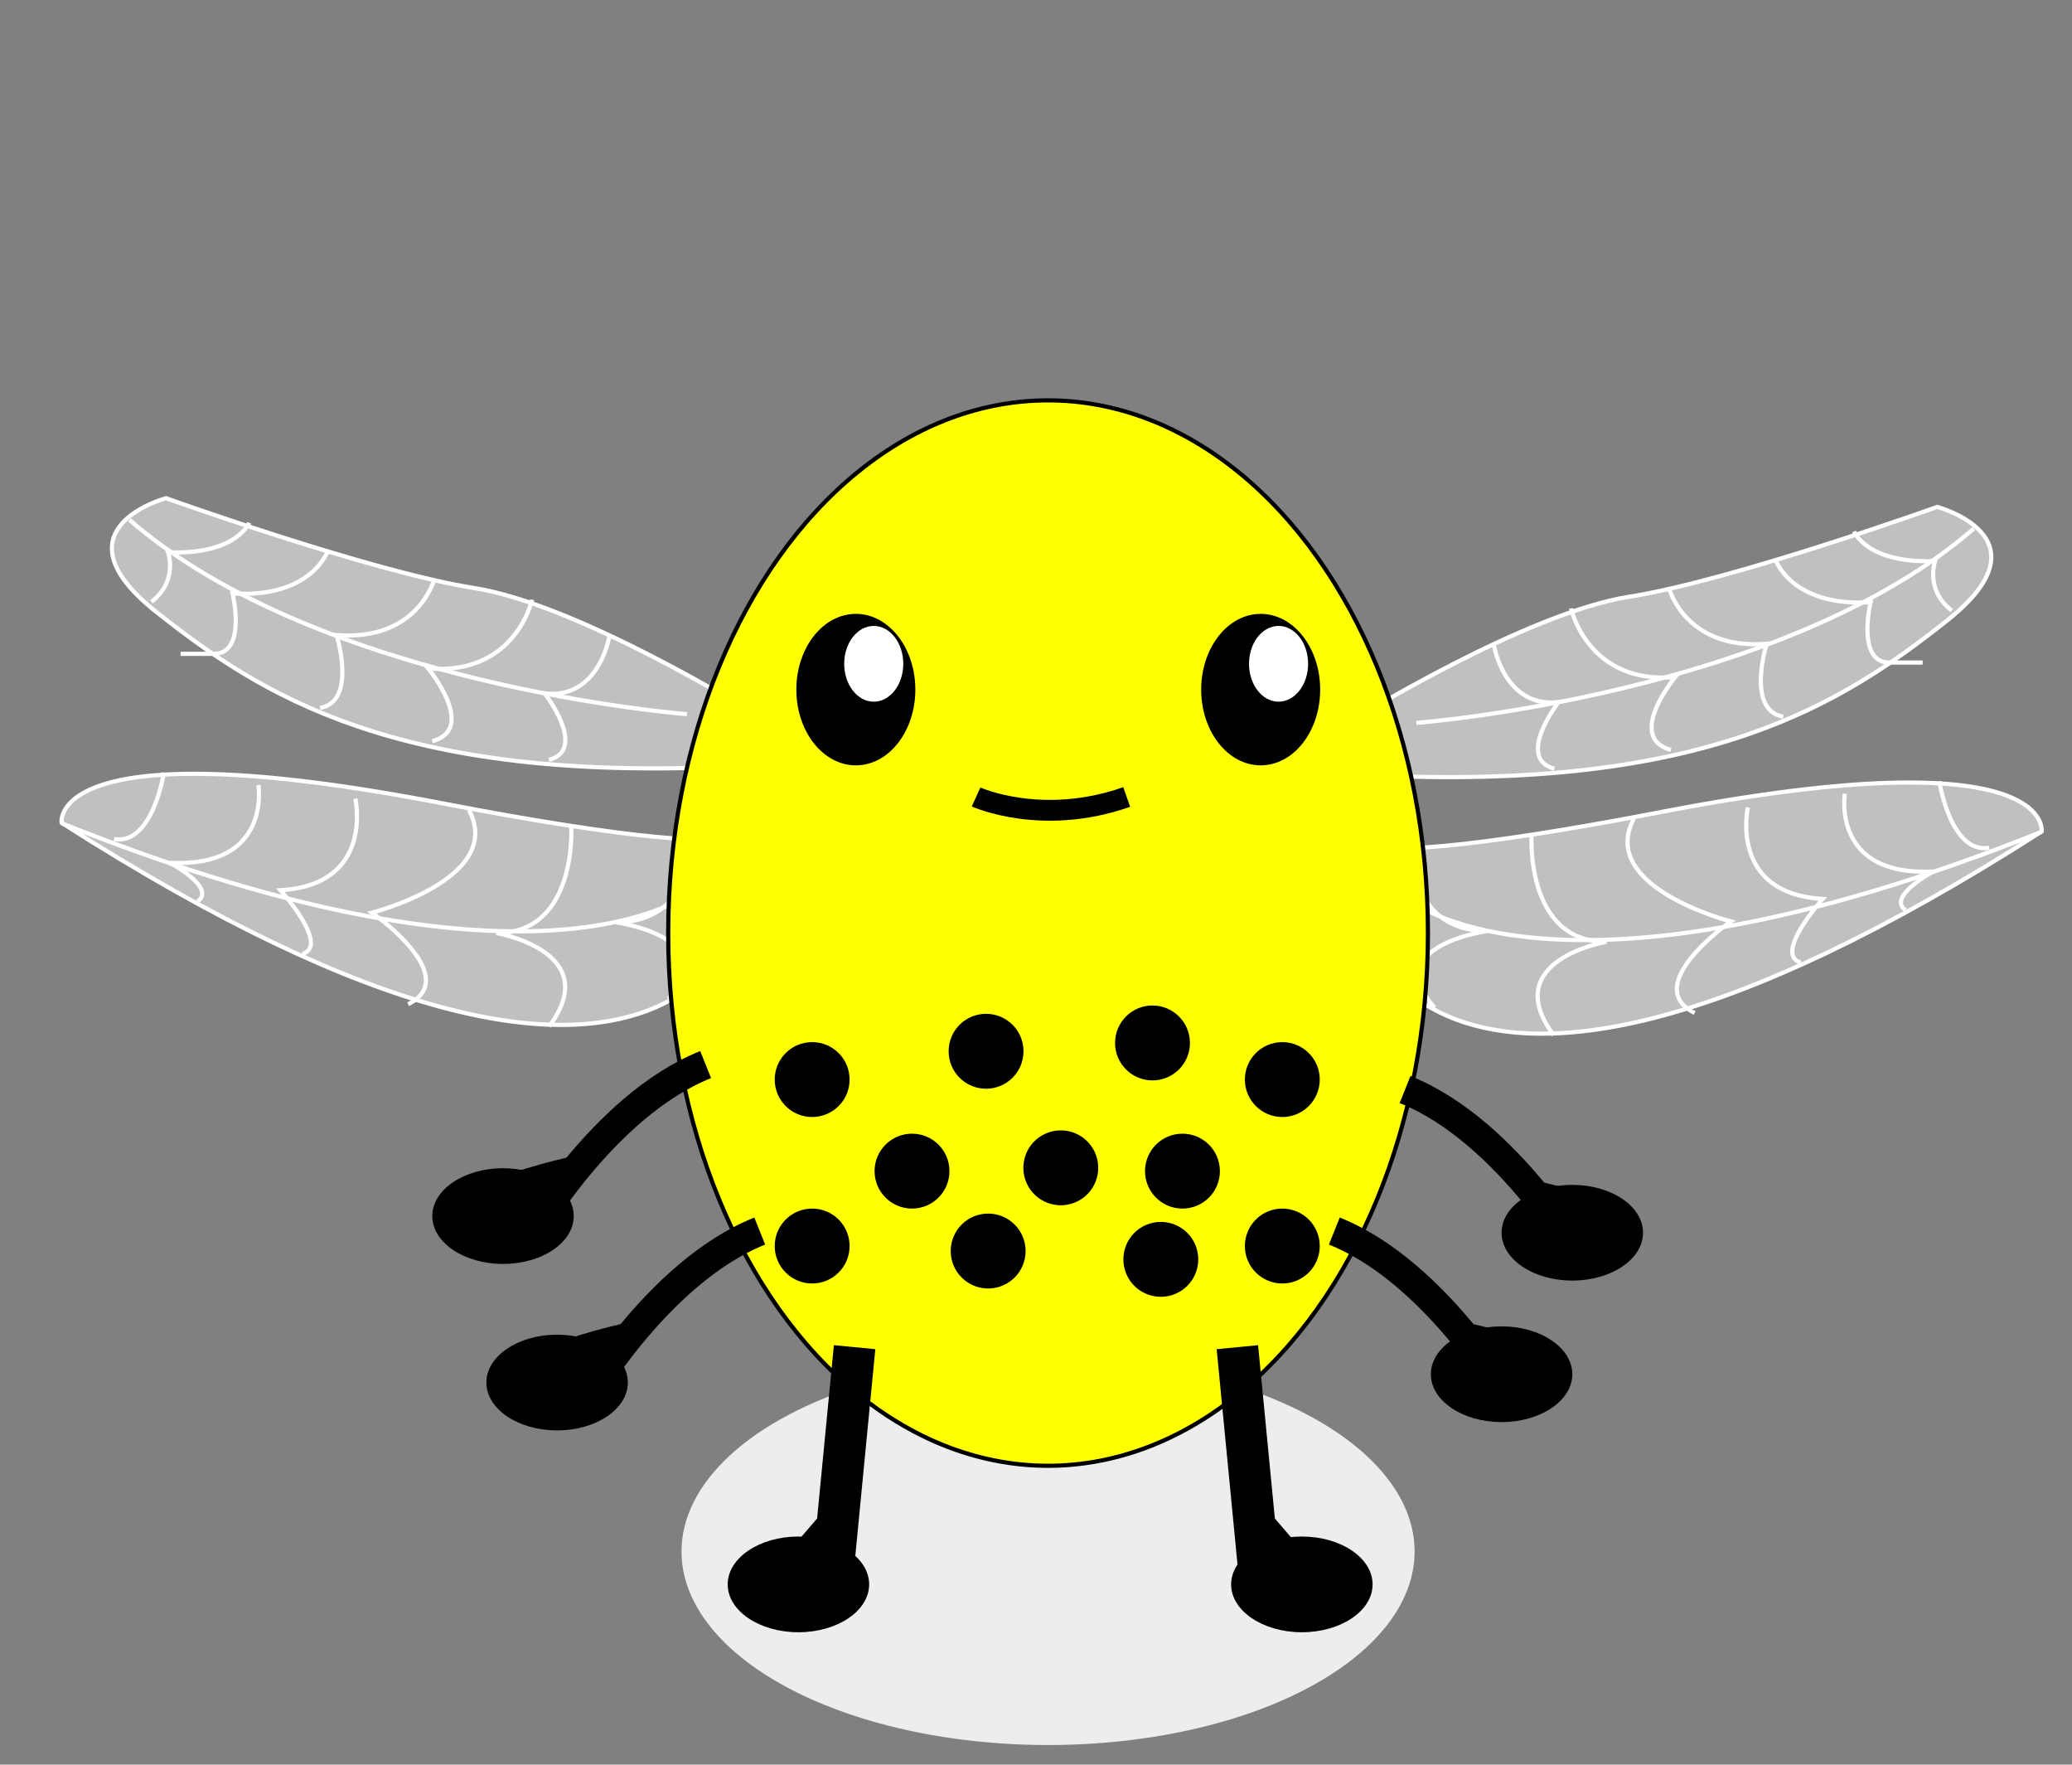 <?xml version="1.0" encoding="utf-8"?>
<!-- Generator: Adobe Illustrator 23.0.3, SVG Export Plug-In . SVG Version: 6.00 Build 0)  -->
<svg version="1.1" id="Layer_1" xmlns="http://www.w3.org/2000/svg" xmlns:xlink="http://www.w3.org/1999/xlink" x="0px" y="0px"
	 viewBox="0 0 498 424" style="enable-background:new 0 0 498 424;" xml:space="preserve">
<rect x="0" y="0" width="498" height="424" fill="#808080" stroke="none"/>
<style type="text/css">
	.st0{fill:#C1BFC0;stroke:#FFFFFF;}
	.st1{fill:none;stroke:#FFFFFF;}
	.st2{fill:#EDEDED;}
	.st3{fill:#FFFF00;stroke:#000000;}
	.st4{fill:#FFFFFF;}
	.st5{fill:none;stroke:#000000;stroke-width:10;}
	.st6{fill:none;stroke:#000000;stroke-width:7;}
	.st7{stroke:#000000;}
	.st8{fill:none;stroke:#000000;stroke-width:5;}
</style>
<g>
	<g>
		<g>
			<path class="st0" d="M325,215.8c0,0,11,83,165.7-16c0,0,3.6-23-91.4-4.7c-95,18.3-73.4,2.4-73.4,2.4L325,215.8z"/>
			<path class="st0" d="M325.2,173c0,0,41.5-25.7,66.3-29.6c24.8-3.9,74.1-21.6,74.1-21.6s27.5,7.3,2.5,27.2
				c-25,19.8-57.5,41.4-139.8,37.2L325.2,173z"/>
		</g>
		<g>
			<path class="st1" d="M331.1,152.8"/>
			<path class="st1" d="M471.6,101.5"/>
			<path class="st1" d="M397.4,123.1"/>
		</g>
		<path class="st1" d="M340.4,173.7c0,0,88-6.7,134-46.7"/>
		<path class="st1" d="M359.1,155.2c0,0,2.5,15,15.5,13.5c0,0-10.5,13.5-1,16"/>
		<path class="st1" d="M377.6,146.2c0,0,4,18.3,25,16.5c0,0-12,14.5-1,17.5"/>
		<path class="st1" d="M401.1,141.2c0,0,3.8,15,23.5,13.5c0,0-5,16,4,17.5"/>
		<path class="st1" d="M426.6,134.2c0,0,3.7,11.7,23,10.5c0,0-3.5,14.5,4.5,14.5s8,0,8,0"/>
		<path class="st1" d="M445.6,127.7c0,0,3.1,7.8,19.5,7.1c0,0-2.5,6.9,4,11.9"/>
		<path class="st1" d="M338.1,215.8c0,0,35,31.1,152.5-15.9"/>
		<path class="st1" d="M368.1,200.8c0,0-1.5,25.5,18,25.5c0,0-26.1,4.4-12.7,22.4"/>
		<path class="st1" d="M339.5,202.8c0,0-1.5,20.9,18,20.9c0,0-26.1,3.6-12.7,18.4"/>
		<path class="st1" d="M392.7,196.7c-8.8,16.5,23.3,24.7,23.3,24.7s-22,15.3-8.7,22"/>
		<path class="st1" d="M420.1,194c0,0-4.7,20.7,18,22c0,0-12,13.3-5.3,15.3"/>
		<path class="st1" d="M443.4,190.7c0,0-3.3,20,21.3,18.7c0,0-11.3,6-6.7,9.3"/>
		<path class="st1" d="M466.1,187.7c0,0,2.7,17.6,12,16"/>
	</g>
	<g>
		<g>
			<path class="st0" d="M180.5,213.7c0,0-11,83-165.7-16c0,0-3.6-23,91.4-4.7c95,18.3,73.4,2.4,73.4,2.4L180.5,213.7z"/>
			<path class="st0" d="M180.3,170.9c0,0-41.5-25.7-66.3-29.6c-24.8-3.9-74.1-21.6-74.1-21.6s-27.5,7.3-2.5,27.2
				c25,19.8,57.5,41.4,139.8,37.2L180.3,170.9z"/>
		</g>
		<path class="st1" d="M165.1,171.6c0,0-88-6.7-134-46.7"/>
		<path class="st1" d="M146.4,153.1c0,0-2.5,15-15.5,13.5c0,0,10.5,13.5,1,16"/>
		<path class="st1" d="M127.9,144.1c0,0-4,18.3-25,16.5c0,0,12,14.5,1,17.5"/>
		<path class="st1" d="M104.4,139.1c0,0-3.8,15-23.5,13.5c0,0,5,16-4,17.5"/>
		<path class="st1" d="M78.9,132.1c0,0-3.7,11.7-23,10.5c0,0,3.5,14.5-4.5,14.5s-8,0-8,0"/>
		<path class="st1" d="M59.9,125.6c0,0-3.1,7.8-19.5,7.1c0,0,2.5,6.9-4,11.9"/>
		<path class="st1" d="M167.3,213.7c0,0-35,31.1-152.5-15.9"/>
		<path class="st1" d="M137.3,198.7c0,0,1.5,25.5-18,25.5c0,0,26.1,4.4,12.7,22.4"/>
		<path class="st1" d="M166,200.7c0,0,1.5,20.9-18,20.9c0,0,26.1,3.6,12.7,18.4"/>
		<path class="st1" d="M112.7,194.6c8.8,16.5-23.3,24.7-23.3,24.7s22,15.3,8.7,22"/>
		<path class="st1" d="M85.4,191.9c0,0,4.7,20.7-18,22c0,0,12,13.3,5.3,15.3"/>
		<path class="st1" d="M62.1,188.6c0,0,3.3,20-21.3,18.7c0,0,11.3,6,6.7,9.3"/>
		<path class="st1" d="M39.4,185.6c0,0-2.7,17.6-12,16"/>
	</g>
	<ellipse class="st2" cx="251.9" cy="372.8" rx="88.1" ry="46.5"/>
	<ellipse id="body" class="st3" cx="251.9" cy="224.2" rx="91.3" ry="128"/>
	<g>
		<ellipse cx="205.7" cy="165.7" rx="14.3" ry="18.2"/>
		<ellipse class="st4" cx="210" cy="159.5" rx="7.1" ry="9.1"/>
	</g>
	<g>
		<ellipse cx="303" cy="165.7" rx="14.3" ry="18.2"/>
		<ellipse class="st4" cx="307.3" cy="159.5" rx="7.1" ry="9.1"/>
	</g>
	<g>
		<line class="st5" x1="297.4" y1="323.7" x2="303.4" y2="385.7"/>
		<line class="st5" x1="301.4" y1="366.7" x2="313.4" y2="380.7"/>
	</g>
	<g>
		<line class="st5" x1="205.4" y1="323.7" x2="199.4" y2="385.7"/>
		<line class="st5" x1="201.4" y1="366.7" x2="189.4" y2="380.7"/>
	</g>
	<ellipse cx="312.9" cy="380.7" rx="17" ry="11.5"/>
	<ellipse cx="191.9" cy="380.7" rx="17" ry="11.5"/>
	<path class="st1" d="M331.4,160.4"/>
	<g>
		<g>
			<path class="st6" d="M363.7,337.8c0,0-18-32-43-42"/>
			<path class="st6" d="M371.7,327.2c0,0-8.4-3.5-20.1-6"/>
		</g>
		<ellipse cx="360.9" cy="330.2" rx="17" ry="11.5"/>
	</g>
	<g>
		<g>
			<path class="st6" d="M139.6,337.8c0,0,18-32,43-42"/>
			<path class="st6" d="M131.6,327.2c0,0,8.4-3.5,20.1-6"/>
		</g>
		<ellipse cx="133.9" cy="332.2" rx="17" ry="11.5"/>
	</g>
	<g>
		<g>
			<path class="st6" d="M380.7,303.8c0,0-18-32-43-42"/>
			<path class="st6" d="M388.7,293.2c0,0-8.4-3.5-20.1-6"/>
		</g>
		<ellipse cx="377.9" cy="296.2" rx="17" ry="11.5"/>
	</g>
	<g>
		<g>
			<path class="st6" d="M126.6,297.8c0,0,18-32,43-42"/>
			<path class="st6" d="M118.6,287.2c0,0,8.4-3.5,20.1-6"/>
		</g>
		<ellipse cx="120.9" cy="292.2" rx="17" ry="11.5"/>
	</g>
	<g>
		<circle class="st7" cx="195.2" cy="259.4" r="8.5"/>
		<circle class="st7" cx="219.2" cy="281.4" r="8.5"/>
		<circle class="st7" cx="195.2" cy="299.4" r="8.5"/>
		<circle class="st7" cx="308.2" cy="259.4" r="8.5"/>
		<circle class="st7" cx="284.2" cy="281.4" r="8.5"/>
		<circle class="st7" cx="237" cy="252.6" r="8.5"/>
		<circle class="st7" cx="277" cy="250.6" r="8.5"/>
		<ellipse transform="matrix(0.16 -0.987 0.987 0.16 -62.793 487.396)" class="st7" cx="255" cy="280.6" rx="8.5" ry="8.5"/>
		<circle class="st7" cx="237.5" cy="300.6" r="8.5"/>
		<circle class="st7" cx="279" cy="302.6" r="8.5"/>
		<circle class="st7" cx="308.2" cy="299.4" r="8.5"/>
	</g>
	<path class="st8" d="M234.6,191.5c0,0,15.8,7.2,36.2,0"/>
</g>
</svg>
